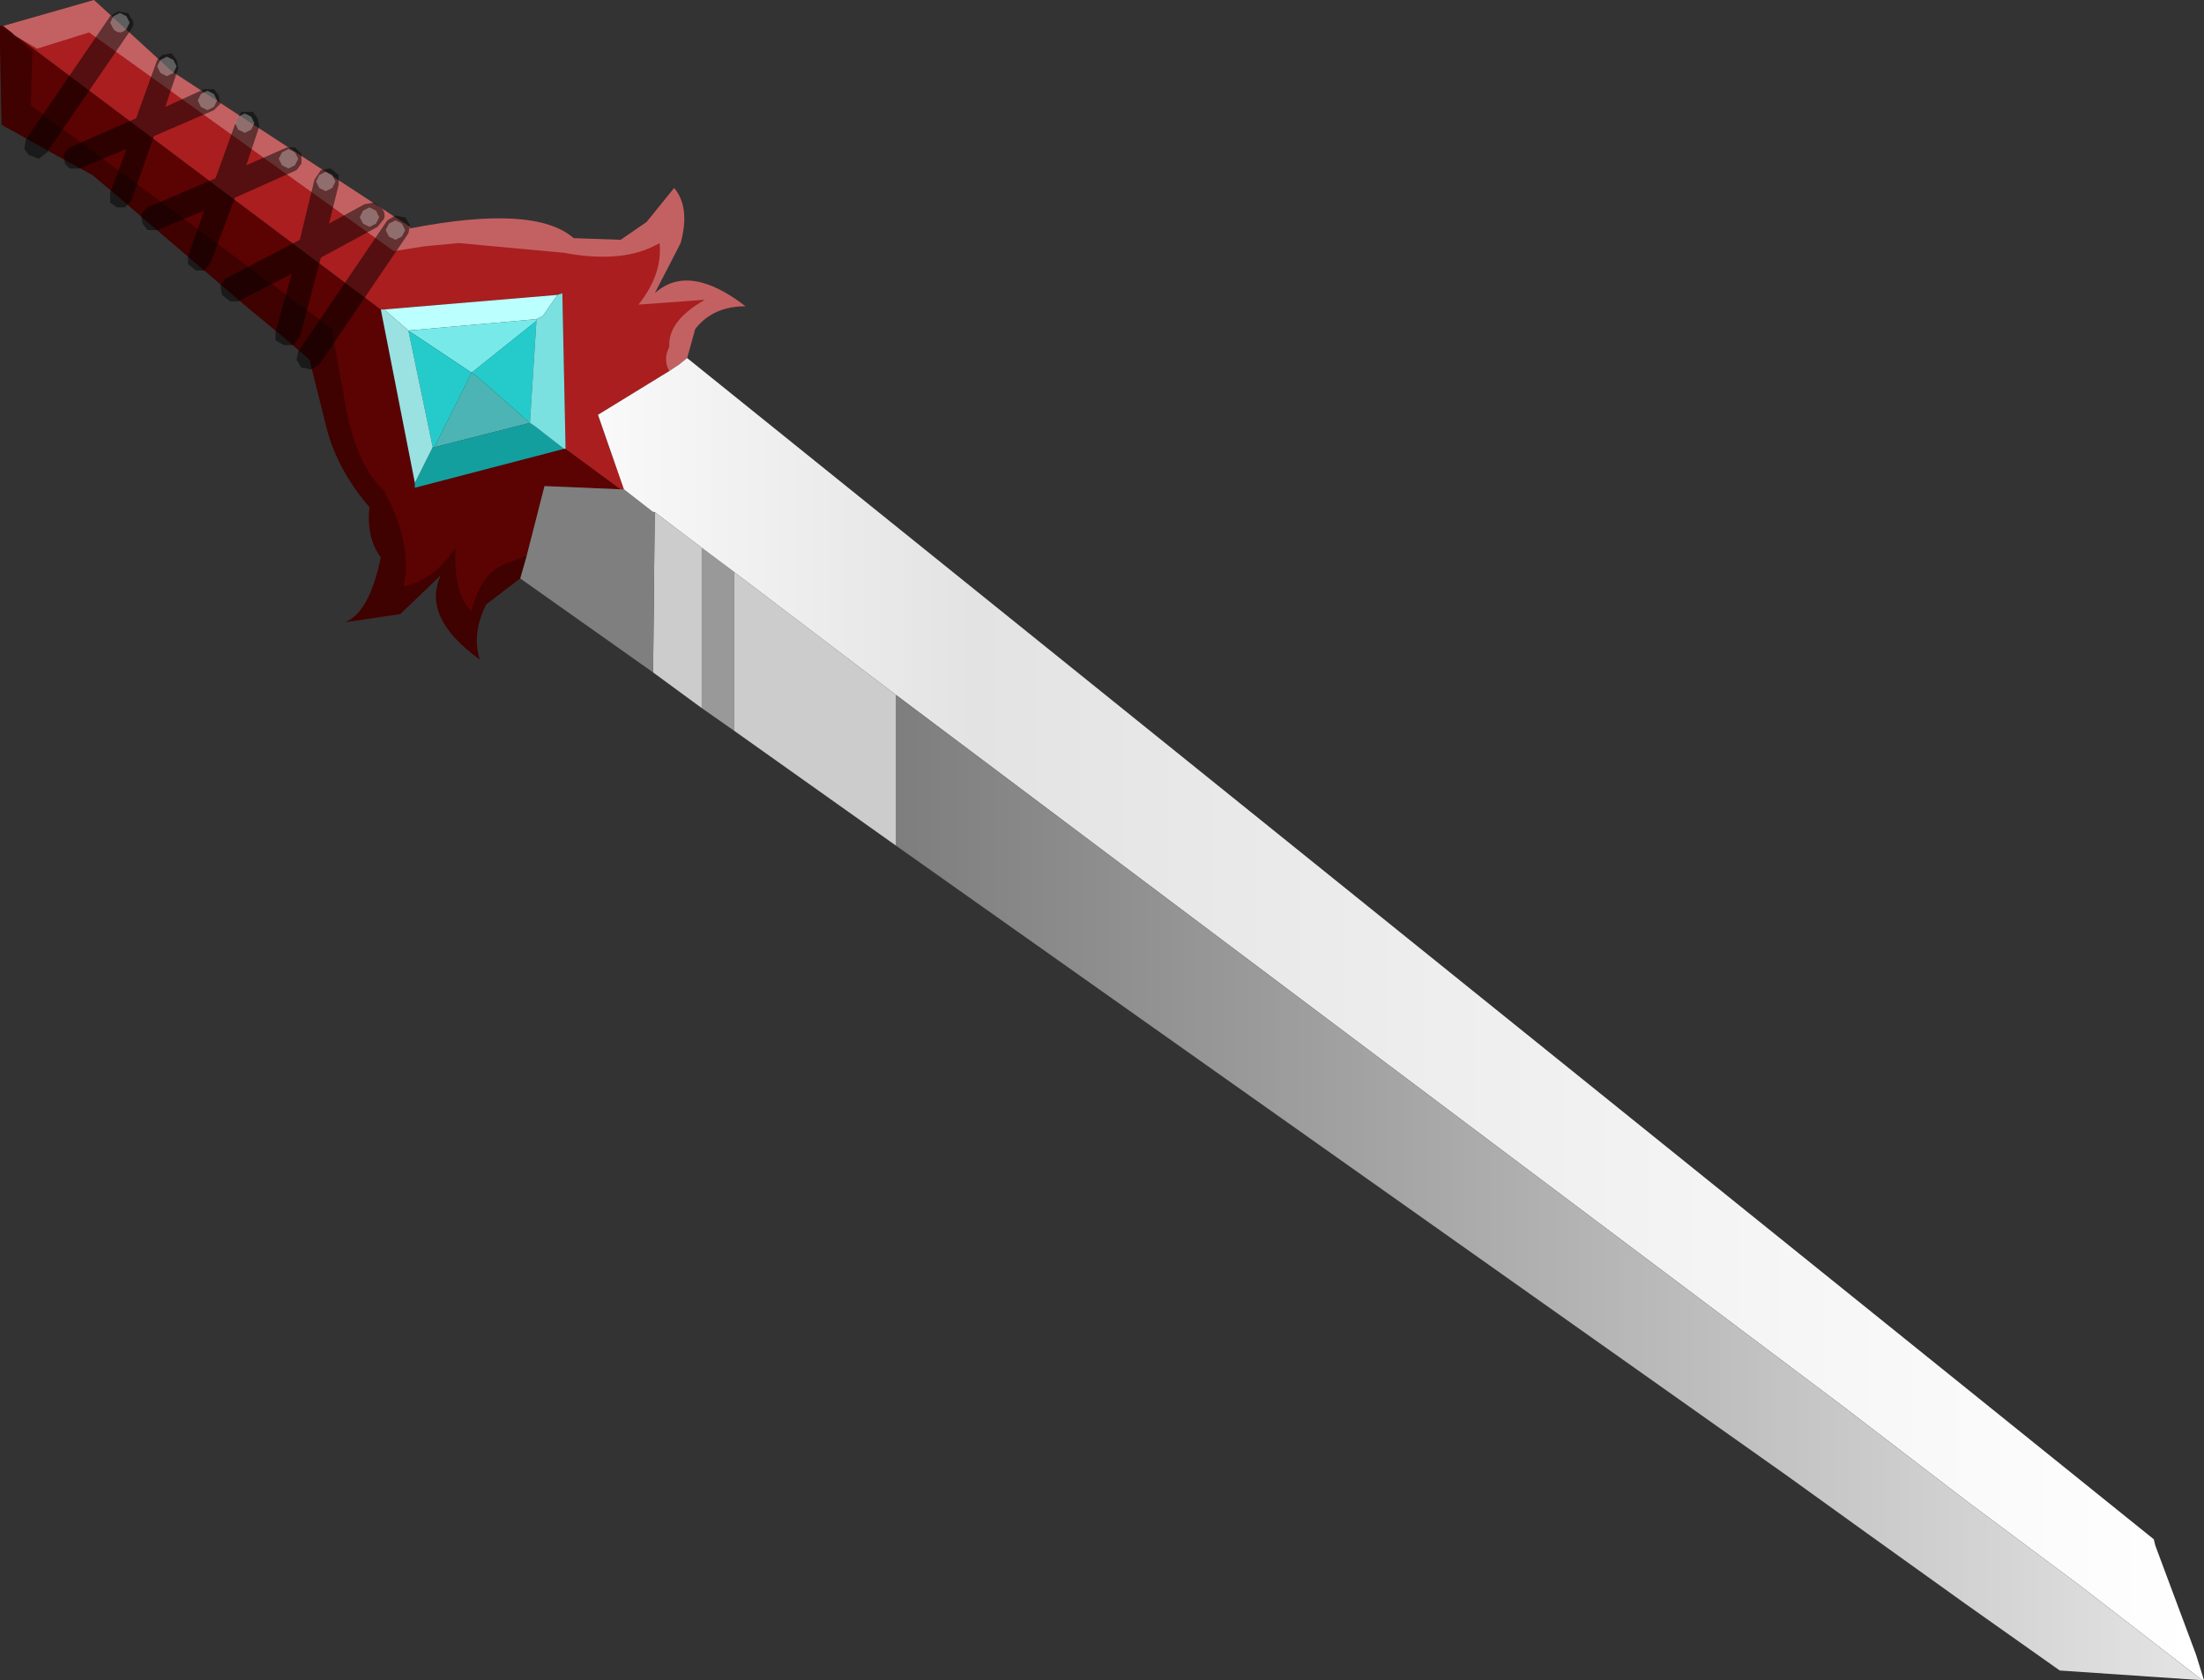 <svg xmlns="http://www.w3.org/2000/svg" xmlns:ffdec="https://www.free-decompiler.com/flash" xmlns:xlink="http://www.w3.org/1999/xlink" ffdec:objectType="frame" width="68" height="51.85"><rect width="100%" height="100%" fill="#333333" stroke="none"/><use ffdec:characterId="1" xlink:href="#a" width="68" height="51.85"/><defs><linearGradient id="b" x1="-819.2" x2="819.2" gradientTransform="matrix(.03 0 0 .025 15.55 28.95)" gradientUnits="userSpaceOnUse" spreadMethod="pad"><stop offset="0" stop-color="#f9f9f9"/><stop offset=".231" stop-color="#e3e3e3"/><stop offset="1" stop-color="#fff"/></linearGradient><linearGradient id="c" x1="-819.2" x2="819.2" gradientTransform="matrix(.025 0 0 .019 20.15 34.15)" gradientUnits="userSpaceOnUse" spreadMethod="pad"><stop offset="0" stop-color="#7d7d7d"/><stop offset=".969" stop-color="#e2e2e2"/></linearGradient><g id="a" fill-rule="evenodd"><path fill="#5b0202" d="m.1.8 11.65 8.75 1.05 5.35v.15l4.6-1.2h.05l1.7 1.25-2.35-.1-.55 2.15-.2.7-1.05.8q-.45.9-.2 1.7-1.8-1.3-1.2-2.6l-1.25 1.2-1.7.25q.75-.3 1.1-2-.45-.6-.35-1.55-.95-1.1-1.3-2.35l-.55-2.2-.75-.65-1.15-.95-3.1-2.65-.75-.65-.95-.8-1.1-.6-1.7-.95L0 1.4V.8h.1"/><path fill="#aa1e1f" d="M.1.8 2.9 0l2.4 2.2L12.65 7v.05q3.85-.75 5.05.3l1.45.05.8-.55.85-1.05q.5.6.2 1.7l-.8 1.55q1.05-.95 2.8.4-1 0-1.55.7l-.25.9-.25.2-.3.2-2.2 1.35.8 2.3h-.1l-1.7-1.25-.1-4.8-.15.05-5.35.45h-.1z"/><path fill="#999" d="M22.65 17.65v4.9l-1-.7V16.9z"/><path fill="#ccc" d="M27.65 21.45v4.65l-5-3.55v-4.9zM20.2 15.8l1.45 1.1v4.95l-1.5-1.1z"/><path fill="#7f7f7f" d="m20.15 20.75-4.1-2.9.2-.7.55-2.15 2.35.1h.1l.9.7h.05z"/><path fill="#bff" d="m11.85 9.55 5.35-.45-.45.65-.2.1-3.95.35z"/><path fill="#78e9e9" d="M16.55 9.85v.05l-2 1.6-1.95-1.3z"/><path fill="#4cb4b4" d="m14.55 11.5.15.1 1.65 1.45-2.95.75z"/><path fill="#149f9f" d="m17.4 13.85-4.6 1.2v-.15l.55-1.1h.05l2.95-.75.15.1z"/><path fill="#25cbcb" d="m13.35 13.8-.75-3.6 1.95 1.3 2-1.6-.2 3.15-1.65-1.45-.15-.1-1.15 2.3z"/><path fill="#9ae2e2" d="m12.8 14.9-1.05-5.35h.1l.75.65.75 3.6z"/><path fill="#7be0e0" d="m17.2 9.1.15-.05.1 4.8h-.05l-.9-.7-.15-.1.2-3.15v-.05l.2-.1z"/><path fill="url(#b)" d="m40.3 49.35-3.75-2.9L33 43.8l-3.85-2.95L0 18.95l-5-3.8-1-.75-1.45-1.1h-.05l-.9-.7-.8-2.3L-7 8.95l.3-.2.25-.2.25.2L38.8 45l.05.2 1.25 3.35.25.8z" transform="translate(27.65 2.5)"/><path fill="url(#c)" d="M0 23.6v-4.65l29.15 21.9L33 43.8l3.55 2.65 3.75 2.9-4.4-.3L33 47l-3-2.15-2.5-1.8z" transform="translate(27.65 2.5)"/><path fill="#fff" fill-opacity=".298" d="M.45 1.1.35 1 .1.8 2.9 0l2.4 2.2L12.65 7v.05q3.85-.75 5.05.3l1.45.05.8-.55.85-1.05q.5.6.2 1.7l-.8 1.55q1.05-.95 2.8.4-1 0-1.55.7l-.25.9-.25.2-.3.2q-.2-.35 0-.75-.05-.8 1.1-1.45l-2.05.15q.75-.95.65-1.9-1.1.65-2.95.3l-3.25-.3-1.05.1-.95.15L2.75 1l-1.6.5z"/><path fill-opacity=".298" d="m.35 1 .1.1.55.5-.05 1.65 9.3 6.9.15.95.2 1.05q.3 2.1 1.25 3 .9 1.7.6 2.95.95-.2 1.6-1.2-.05 1.5.5 1.95.3-1.2 1.05-1.45l.65-.25-.2.7-1.05.8q-.45.9-.2 1.7-1.8-1.3-1.2-2.6l-1.25 1.2-1.7.25q.75-.3 1.1-2-.45-.6-.35-1.55-.95-1.1-1.3-2.35l-.55-2.2-.75-.65-1.15-.95-3.1-2.65-.75-.65-.95-.8-1.1-.6-1.7-.95L0 1.4V.8h.05z"/><path fill-opacity=".498" d="M7.45 3.45h.35l.15.2.05.25-.4 1.2 1.25-.55h.25l.2.2v.3l-.15.2-1.9.85-.75 2-.2.25h-.25l-.25-.2V7.9l.5-1.4-1.45.6h-.3l-.15-.2-.05-.3.2-.2 2.1-.9.65-1.8zm2.7 1.75h.05l.25.2v.3l-.3 1.2 1.1-.6.3-.05.25.2q.1.15.05.3l-.2.25-1.75.95-.65 2.45-.2.25h-.3l-.25-.15v-.25l.5-1.8-1.65.85H7.1l-.25-.2-.05-.3.15-.2 2.3-1.2.45-1.85.2-.3zm2.5 1.75-.05.25-2.75 4.05-.25.15-.25-.05H9.3l-.15-.25.05-.25 2.75-4.05.25-.15.25.05h.05zM5 1.7l.25-.05h.05l.15.2.05.25-.4 1.2 1.2-.55h.3l.15.2V3l.05.2-.2.2-1.85.8-.7 2-.2.2H3.6l-.2-.15v-.3l.5-1.35-1.45.6h-.3L2 5.05V5l-.05-.25.2-.2 2.05-.9.65-1.8zM3.4.5l.25-.15.25.05h.05l.15.25q.05.1-.05.25l-2.6 3.8-.25.2-.25-.1H.9l-.15-.2.05-.3z"/><path fill="#fff" fill-opacity=".298" d="m3.4.7.1-.2.2-.1.2.1.1.2-.1.2q-.1.1-.2.1T3.5.9zm1.95 1.15.1.2-.1.2-.2.1-.2-.1-.1-.2.1-.2.2-.1zm4.9 3.55.1.2-.1.2-.2.1-.2-.1-.1-.2.1-.2.2-.1zm-2.5-1.8.1.2-.1.2-.2.1-.2-.1-.1-.2.1-.2.2-.1zM9.2 4.9l-.1.2-.2.1-.2-.1-.1-.2.1-.2.2-.1.2.1zm2 2-.1-.2.1-.2.2-.1.2.1.1.2-.1.2-.2.1zm1.2 0 .1.2-.1.2-.2.1-.2-.1-.1-.2.1-.2.2-.1zm-5.8-4 .1.2-.1.2-.2.1-.2-.1-.1-.2.1-.2.2-.1z"/></g></defs></svg>
